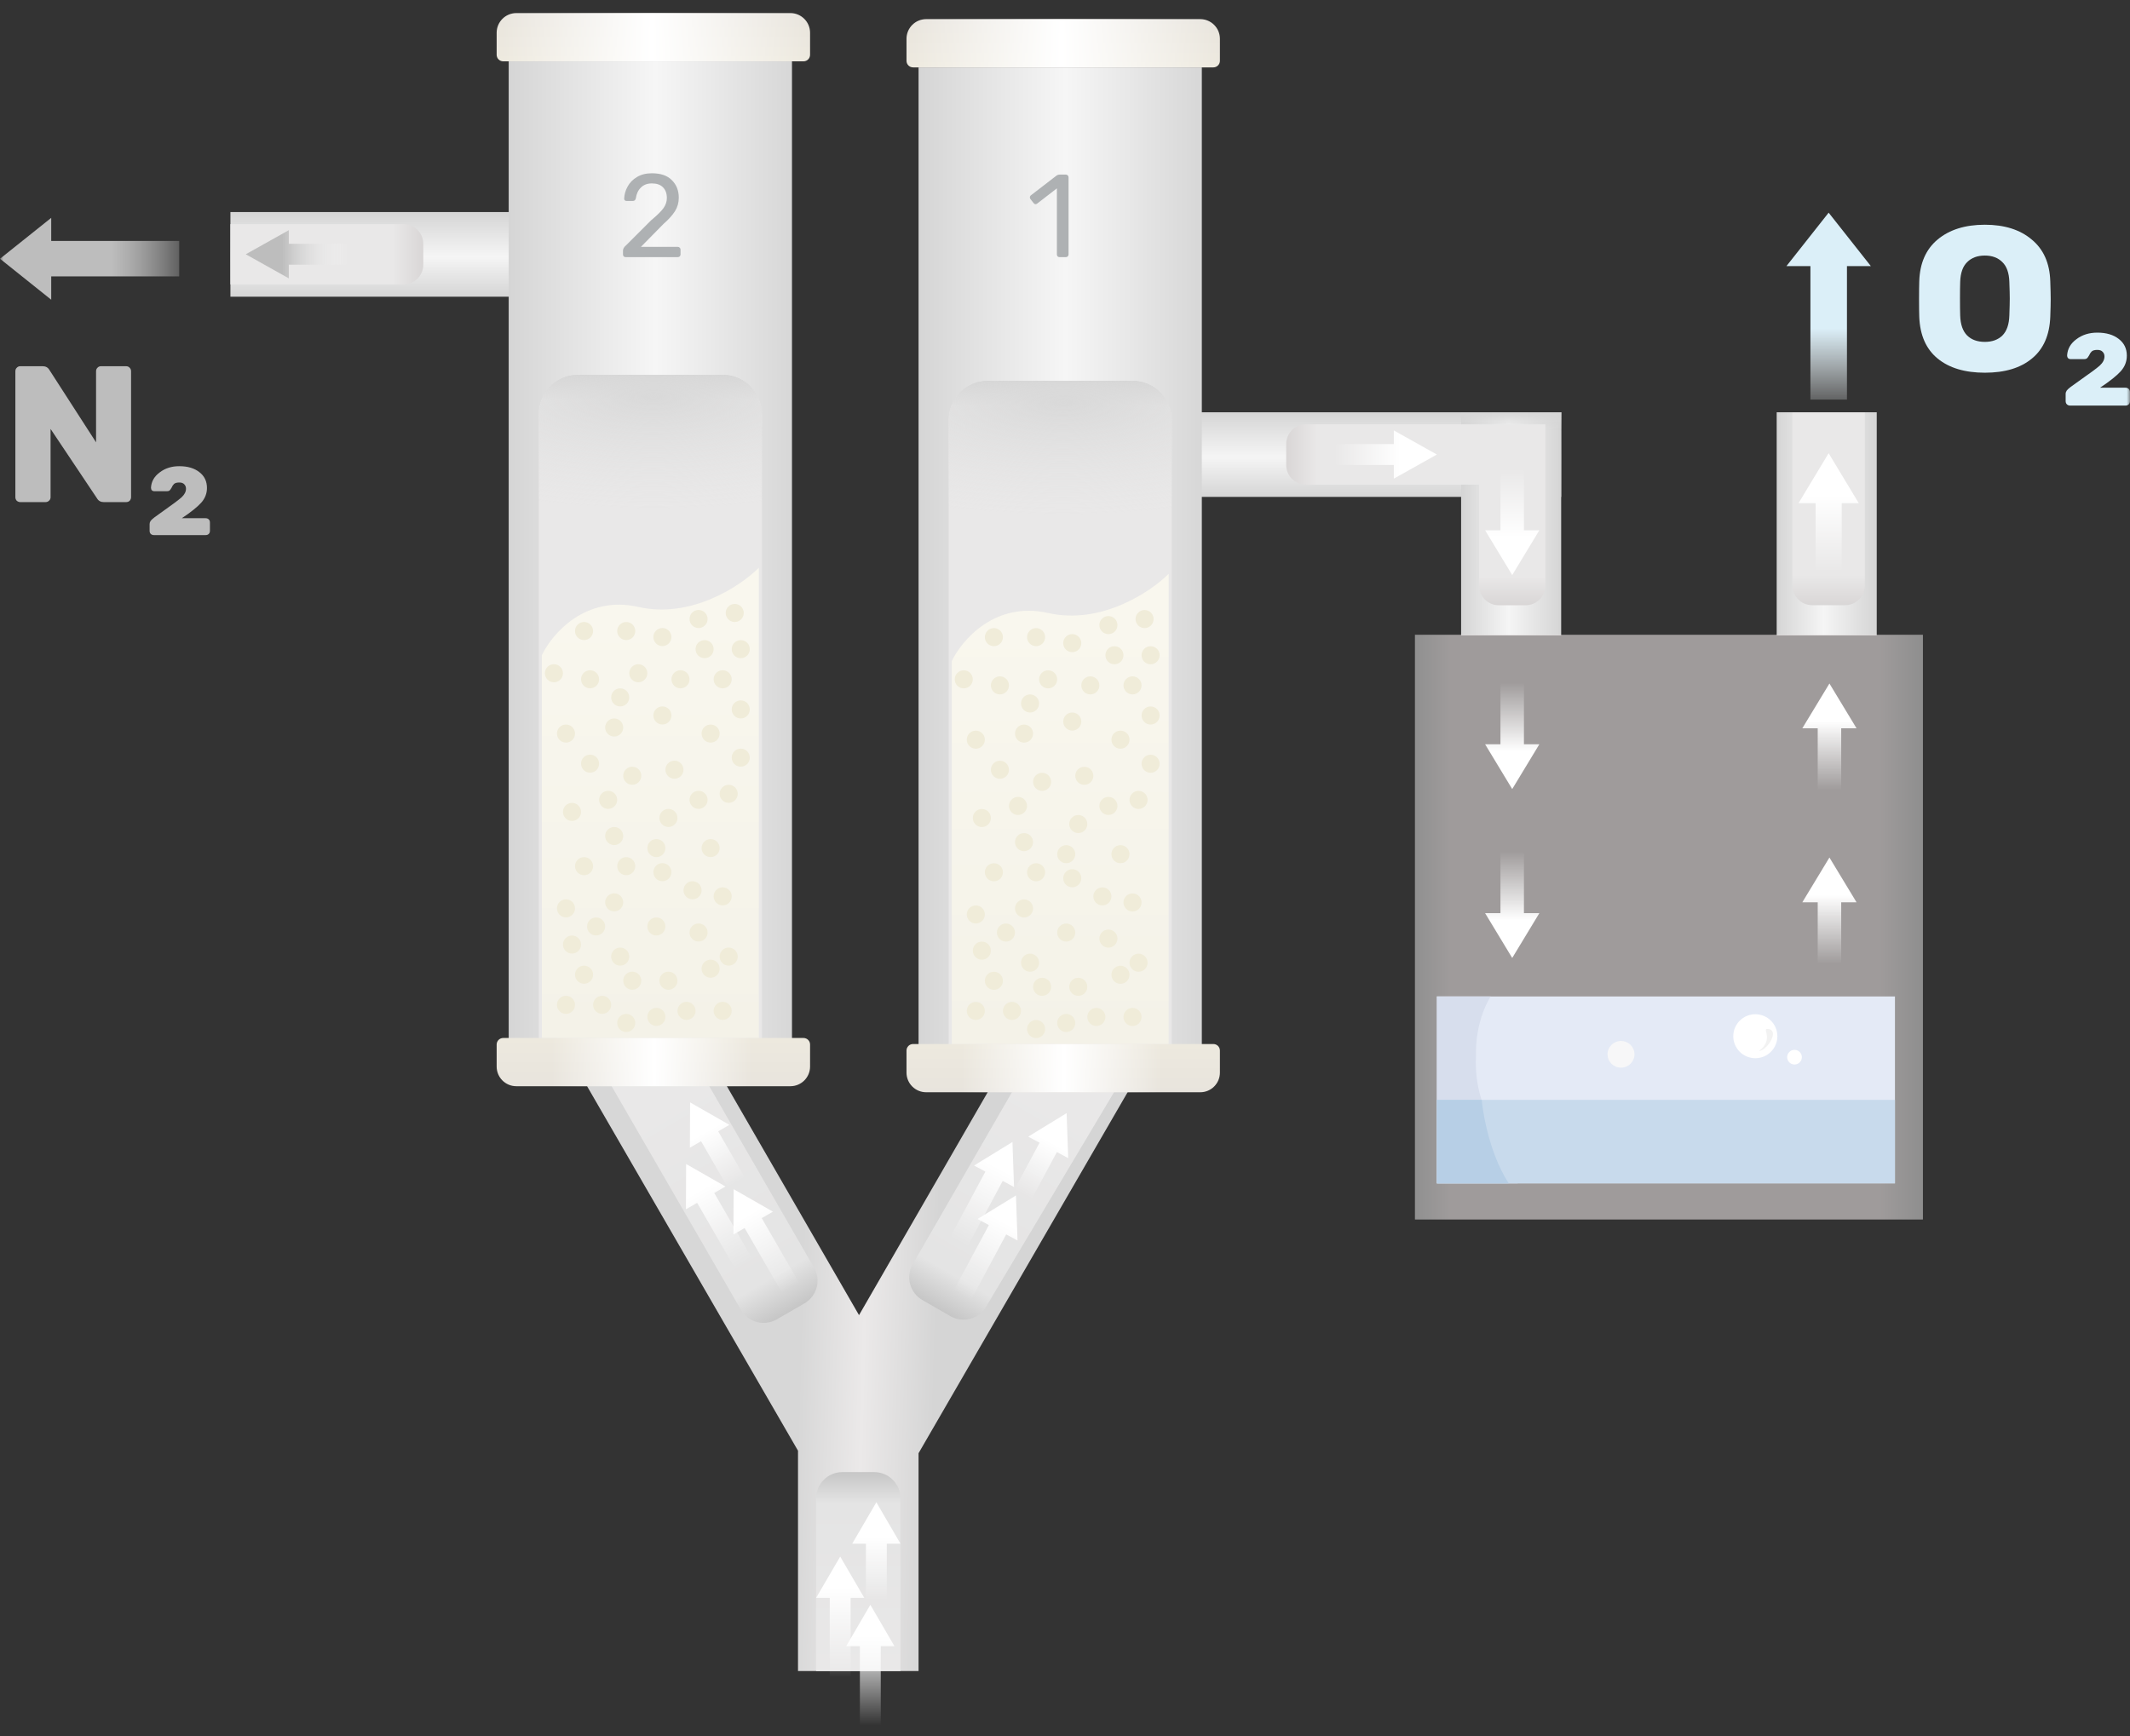 <svg width="325" height="265" viewBox="0 0 325 265" fill="none" xmlns="http://www.w3.org/2000/svg">
<rect x="0" y="0" width="325" height="265" fill="#333333" stroke="none"/>
<mask id="mask0" mask-type="alpha" maskUnits="userSpaceOnUse" x="0" y="0" width="325" height="265">
<rect width="325" height="265" fill="#C4C4C4"/>
</mask>
<g mask="url(#mask0)">
<path d="M10.044 22.584C6.996 22.584 4.593 21.863 2.833 20.42C1.073 18.977 0.139 16.855 0.032 14.052C0.011 13.467 0 12.568 0 11.355C0 10.142 0.011 9.232 0.032 8.626C0.118 5.866 1.052 3.743 2.833 2.258C4.636 0.753 7.039 0 10.044 0C13.027 0 15.409 0.753 17.191 2.258C18.993 3.743 19.938 5.866 20.023 8.626C20.066 9.839 20.088 10.748 20.088 11.355C20.088 11.982 20.066 12.881 20.023 14.052C19.916 16.855 18.983 18.977 17.223 20.42C15.484 21.863 13.091 22.584 10.044 22.584ZM10.044 17.879C11.16 17.879 12.05 17.555 12.716 16.907C13.381 16.238 13.735 15.223 13.778 13.864C13.821 12.651 13.842 11.784 13.842 11.261C13.842 10.738 13.821 9.891 13.778 8.72C13.735 7.361 13.381 6.357 12.716 5.709C12.05 5.04 11.16 4.705 10.044 4.705C8.906 4.705 8.005 5.04 7.34 5.709C6.674 6.357 6.32 7.361 6.277 8.72C6.256 9.306 6.245 10.152 6.245 11.261C6.245 12.39 6.256 13.258 6.277 13.864C6.32 15.223 6.674 16.238 7.34 16.907C8.005 17.555 8.906 17.879 10.044 17.879Z" transform="translate(292.813 34.297)" fill="#DBEFF8"/>
<path d="M23.077 27.603C22.862 27.603 22.69 27.54 22.561 27.415C22.433 27.289 22.368 27.122 22.368 26.913V25.815C22.368 25.648 22.422 25.48 22.529 25.313C22.637 25.167 22.84 24.979 23.141 24.748C23.978 24.163 24.504 23.787 24.718 23.619C26.156 22.616 27.111 21.905 27.584 21.486C28.056 21.047 28.292 20.587 28.292 20.106C28.292 19.813 28.195 19.573 28.002 19.385C27.83 19.197 27.562 19.102 27.197 19.102C26.789 19.102 26.5 19.186 26.328 19.353C26.178 19.5 26.049 19.698 25.942 19.949C25.813 20.179 25.695 20.336 25.588 20.42C25.48 20.483 25.341 20.514 25.169 20.514H23.173C22.787 20.514 22.594 20.315 22.594 19.918C22.658 18.935 23.13 18.12 24.01 17.471C24.89 16.802 25.952 16.468 27.197 16.468C28.571 16.468 29.665 16.792 30.481 17.44C31.296 18.067 31.704 18.914 31.704 19.981C31.704 20.88 31.393 21.674 30.77 22.365C30.148 23.055 29.096 23.891 27.616 24.874H31.479C31.693 24.874 31.865 24.937 31.994 25.062C32.123 25.188 32.187 25.355 32.187 25.564V26.913C32.187 27.122 32.123 27.289 31.994 27.415C31.865 27.54 31.693 27.603 31.479 27.603H23.077Z" transform="translate(292.813 34.297)" fill="#DBEFF8"/>
<path fill-rule="evenodd" clip-rule="evenodd" d="M19.73 0L0 2.773L32.187 58.406V92.027H50.579V58.789L84.606 0.02L63.26 0L41.496 37.715L19.73 0Z" transform="translate(89.575 162.996)" fill="url(#paint0_linear)"/>
<path d="M0 4C0 1.791 1.791 0 4 0H8.875C11.084 0 12.875 1.791 12.875 4V30.363H0V4Z" transform="translate(124.521 224.668)" fill="url(#paint1_linear)"/>
<path d="M0.648 3.938C0.682 1.753 2.463 0 4.648 0H9.582C11.793 0 13.584 1.793 13.582 4.003L13.553 38.008L-8.35964e-05 45.807L0.648 3.938Z" transform="matrix(-0.867 -0.499 0.499 -0.867 149.044 203.184)" fill="url(#paint2_linear)"/>
<path d="M0 4C0 1.791 1.791 0 4 0H8.879C11.087 0 12.877 1.79 12.879 3.998L12.901 44.475L0 37.823V4Z" transform="matrix(-0.866 0.5 -0.5 -0.866 126.203 196.918)" fill="url(#paint3_linear)"/>
<path fill-rule="evenodd" clip-rule="evenodd" d="M7.357 6.309L3.679 0L0 6.309H2.086V22.082H5.271V6.309H7.357Z" transform="translate(124.521 237.555)" fill="url(#paint4_linear)"/>
<path fill-rule="evenodd" clip-rule="evenodd" d="M7.357 6.309L3.679 0L0 6.309H2.085V22.078H5.271V6.309H7.357Z" transform="translate(129.119 244.918)" fill="url(#paint5_linear)"/>
<path fill-rule="evenodd" clip-rule="evenodd" d="M7.357 6.309L3.679 0L0 6.309H2.086V22.078H5.272V6.309H7.357Z" transform="translate(130.038 229.273)" fill="url(#paint6_linear)"/>
<path fill-rule="evenodd" clip-rule="evenodd" d="M6.925 5.938L3.463 0L0 5.938L1.962 5.938L1.962 20.782L4.961 20.782L4.962 5.939L6.925 5.938Z" transform="matrix(0.881 0.474 -0.473 0.881 151.433 172.645)" fill="url(#paint7_linear)"/>
<path fill-rule="evenodd" clip-rule="evenodd" d="M6.925 5.938L3.463 0L0 5.938L1.961 5.939L1.96 20.774L4.96 20.774L4.96 5.94L6.925 5.938Z" transform="matrix(0.881 0.474 -0.473 0.881 151.966 180.805)" fill="url(#paint8_linear)"/>
<path fill-rule="evenodd" clip-rule="evenodd" d="M6.925 5.938L3.463 0L0 5.938L1.964 5.937L1.964 20.78L4.963 20.781L4.963 5.938L6.925 5.938Z" transform="matrix(0.881 0.474 -0.473 0.881 159.697 168.238)" fill="url(#paint9_linear)"/>
<path fill-rule="evenodd" clip-rule="evenodd" d="M6.963 5.97L3.482 0L0 5.972L1.975 5.972L1.976 20.895L4.99 20.895L4.99 5.971L6.963 5.97Z" transform="matrix(0.866 -0.5 0.5 0.866 101.675 179.387)" fill="url(#paint10_linear)"/>
<path fill-rule="evenodd" clip-rule="evenodd" d="M6.963 5.97L3.482 0L0 5.972L1.972 5.97L1.971 20.897L4.986 20.897L4.987 5.97L6.963 5.97Z" transform="matrix(0.866 -0.5 0.5 0.866 108.924 183.23)" fill="url(#paint11_linear)"/>
<path fill-rule="evenodd" clip-rule="evenodd" d="M6.963 5.97L3.482 0L0 5.972L1.974 5.971L1.973 20.894L4.988 20.894L4.988 5.971L6.963 5.97Z" transform="matrix(0.866 -0.5 0.5 0.866 102.278 169.984)" fill="url(#paint12_linear)"/>
<path d="M0 0C27.518 0 42.946 0 70.463 0V12.916C42.946 12.916 27.518 12.916 0 12.916V0Z" transform="translate(167.744 62.918)" fill="url(#paint13_linear)"/>
<path d="M0 0C27.518 0 42.946 0 70.463 0V12.916C42.946 12.916 27.518 12.916 0 12.916V0Z" transform="translate(35.156 32.363)" fill="url(#paint14_linear)"/>
<path d="M0 0C13.298 0 20.754 0 34.052 0V15.267C20.754 15.267 13.298 15.267 0 15.267V0Z" transform="translate(238.207 62.918) rotate(90)" fill="url(#paint15_linear)"/>
<path d="M0 0C13.298 0 20.754 0 34.052 0V15.267C20.754 15.267 13.298 15.267 0 15.267V0Z" transform="translate(238.207 62.918) rotate(90)" fill="url(#paint16_linear)"/>
<path d="M0 0C13.298 0 20.754 0 34.052 0V15.267C20.754 15.267 13.298 15.267 0 15.267V0Z" transform="translate(286.357 62.918) rotate(90)" fill="url(#paint17_linear)"/>
<path d="M0 0C10.459 0 16.738 0 26.442 0C28.099 0 29.443 1.343 29.443 3V8.036C29.443 9.692 28.099 11.036 26.442 11.036C16.738 11.036 10.459 11.036 0 11.036V0Z" transform="translate(284.536 62.918) rotate(90)" fill="url(#paint18_linear)"/>
<path d="M0 0C9.738 0 15.611 0 24.602 0C26.259 0 27.603 1.343 27.603 3V7.116C27.603 8.773 26.259 10.116 24.602 10.116C15.611 10.116 9.738 10.116 0 10.116V0Z" transform="translate(235.796 64.766) rotate(90)" fill="url(#paint19_linear)"/>
<path d="M0 0C10.453 0 16.729 0 26.427 0C28.084 0 29.428 1.343 29.428 3V6.201C29.428 7.858 28.084 9.201 26.427 9.201C16.729 9.201 10.453 9.201 0 9.201V0Z" transform="translate(225.68 73.961) rotate(180)" fill="url(#paint20_linear)"/>
<path d="M0 0C10.453 0 16.729 0 26.427 0C28.084 0 29.428 1.343 29.428 3V6.201C29.428 7.858 28.084 9.201 26.427 9.201C16.729 9.201 10.453 9.201 0 9.201V0Z" transform="translate(35.156 34.203)" fill="url(#paint21_linear)"/>
<path fill-rule="evenodd" clip-rule="evenodd" d="M9.196 7.625L4.598 0L0 7.625H2.612V26.684H6.594V7.625H9.196Z" transform="translate(274.42 69.168)" fill="url(#paint22_linear)"/>
<path fill-rule="evenodd" clip-rule="evenodd" d="M12.874 8.152L6.437 0L0 8.152H3.656V28.527H9.231V8.152H12.874Z" transform="translate(272.582 32.457)" fill="url(#paint23_linear)"/>
<path fill-rule="evenodd" clip-rule="evenodd" d="M12.496 7.815L6.25 0L0 7.815H3.559V27.345H8.969V7.815H12.496Z" transform="translate(0 45.742) rotate(-90)" fill="url(#paint24_linear)"/>
<path fill-rule="evenodd" clip-rule="evenodd" d="M7.359 6.571L3.68 0L0 6.571H2.086V22.992H5.273V6.571H7.359Z" transform="translate(219.244 65.688) rotate(90)" fill="url(#paint25_linear)"/>
<path fill-rule="evenodd" clip-rule="evenodd" d="M7.359 6.571L3.68 0L0 6.571H2.09V22.992H5.277V6.571H7.359Z" transform="translate(37.501 42.484) rotate(-90)" fill="url(#paint26_linear)"/>
<path fill-rule="evenodd" clip-rule="evenodd" d="M5.935 6.836V23.918H2.351V6.836H0L4.139 0L8.277 6.836H5.935Z" transform="translate(234.877 87.762) rotate(180)" fill="url(#paint27_linear)"/>
<rect width="77.51" height="89.241" transform="translate(215.893 96.875)" fill="url(#paint28_linear)" fill-opacity="0.6"/>
<path d="M69.891 28.522C69.891 23.174 69.891 18.799 69.891 9.075C69.891 3.624 69.891 0 69.891 0H0C0 0 -9.06272e-06 3.171 0 9.075C0 18.799 0 23.174 0 28.522H69.891Z" transform="translate(219.244 152.074)" fill="#E4EAF6"/>
<path d="M2.056 4.075C3.191 4.075 4.111 3.162 4.111 2.037C4.111 0.912 3.191 0 2.056 0C0.92 0 0 0.912 0 2.037C0 3.162 0.92 4.075 2.056 4.075Z" transform="translate(245.28 158.867)" fill="#F7F7F8"/>
<path d="M12.334 28.522C12.334 23.174 5.482 19.116 5.964 9.075C5.818 3.555 8.199 0 8.199 0H1.46003e-06C1.46003e-06 0 -1.82504e-06 3.85 1.46003e-06 9.075C6.71708e-06 17.44 0 23.174 0 28.522H12.334Z" transform="translate(219.244 152.074)" fill="#D7DEED"/>
<path d="M0 0C0 3.186 8.19743e-05 9.933 0 12.744C8.912 12.744 27.206 12.744 34.242 12.744C42.216 12.744 58.696 12.744 69.891 12.744C69.891 9.371 69.891 2.811 69.891 0H0Z" transform="translate(219.243 167.852)" fill="#C8DAEC"/>
<path d="M6.852 0H0C0 2.436 5.50008e-05 9.745 0 12.744C3.118 12.744 2.502 12.744 10.963 12.744C7.674 7.684 6.852 0.562 6.852 0Z" transform="translate(219.243 167.859)" fill="#B7CFE6"/>
<path d="M3.364 6.711C5.221 6.711 6.727 5.209 6.727 3.355C6.727 1.502 5.221 0 3.364 0C1.506 0 0 1.502 0 3.355C0 5.209 1.506 6.711 3.364 6.711Z" transform="translate(271.194 154.789) scale(-1 1)" fill="white"/>
<path d="M0 3.355C2.242 1.678 0.561 0 1.209 5.9429e-06C3.364 2.57087e-05 1.208 3.355 0 3.355Z" transform="translate(268.391 157.035)" fill="#F2F2F2"/>
<path d="M1.121 2.237C1.74 2.237 2.242 1.736 2.242 1.118C2.242 0.501 1.74 0 1.121 0C0.502 0 0 0.501 0 1.118C0 1.736 0.502 2.237 1.121 2.237Z" transform="translate(274.931 160.223) scale(-1 1)" fill="white"/>
<path fill-rule="evenodd" clip-rule="evenodd" d="M5.935 6.836V23.918H2.351V6.836H0L4.139 0L8.277 6.836H5.935Z" transform="translate(234.877 120.422) rotate(180)" fill="url(#paint29_linear)"/>
<path fill-rule="evenodd" clip-rule="evenodd" d="M5.935 6.836V23.922H2.351V6.836H0L4.139 0L8.277 6.836H5.935Z" transform="translate(234.877 146.199) rotate(180)" fill="url(#paint30_linear)"/>
<path fill-rule="evenodd" clip-rule="evenodd" d="M8.277 6.836L4.139 0L0 6.836H2.351V23.914H5.935V6.836H8.277Z" transform="translate(275 130.871)" fill="url(#paint31_linear)"/>
<path fill-rule="evenodd" clip-rule="evenodd" d="M8.277 6.836L4.139 0L0 6.836H2.351V23.918H5.935V6.836H8.277Z" transform="translate(275 104.316)" fill="url(#paint32_linear)"/>
<rect width="43.222" height="153.656" transform="translate(140.155 10.285)" fill="url(#paint33_linear)"/>
<path d="M0 6C0 2.686 2.686 0 6 0H28.026C31.34 0 34.026 2.686 34.026 6V102.131H0V6Z" transform="translate(144.753 58.125)" fill="url(#paint34_linear)"/>
<path d="M0 6C0 2.686 2.686 0 6 0H28.026C31.34 0 34.026 2.686 34.026 6V102.131H0V6Z" transform="translate(144.753 58.125)" fill="url(#paint35_radial)"/>
<path d="M0 71.767V13.341C1.533 10.12 6.621 4.14 14.714 5.98C22.807 7.82 30.348 2.76 33.106 0V71.767H0Z" transform="translate(145.213 87.574)" fill="url(#paint36_linear)"/>
<ellipse cx="1.379" cy="1.38" rx="1.379" ry="1.38" transform="translate(148.433 123.461)" fill="#F0ECD9"/>
<ellipse cx="1.379" cy="1.38" rx="1.379" ry="1.38" transform="translate(162.227 132.656)" fill="#F0ECD9"/>
<ellipse cx="1.379" cy="1.38" rx="1.379" ry="1.38" transform="translate(154.87 137.262)" fill="#F0ECD9"/>
<ellipse cx="1.379" cy="1.38" rx="1.379" ry="1.38" transform="translate(147.513 138.18)" fill="#F0ECD9"/>
<ellipse cx="1.379" cy="1.38" rx="1.379" ry="1.38" transform="translate(148.433 143.703)" fill="#F0ECD9"/>
<ellipse cx="1.379" cy="1.38" rx="1.379" ry="1.38" transform="translate(161.308 140.941)" fill="#F0ECD9"/>
<ellipse cx="1.379" cy="1.38" rx="1.379" ry="1.38" transform="translate(172.343 145.543)" fill="#F0ECD9"/>
<ellipse cx="1.379" cy="1.38" rx="1.379" ry="1.38" transform="translate(169.584 147.387)" fill="#F0ECD9"/>
<ellipse cx="1.379" cy="1.38" rx="1.379" ry="1.38" transform="translate(172.343 120.699)" fill="#F0ECD9"/>
<ellipse cx="1.379" cy="1.38" rx="1.379" ry="1.38" transform="translate(171.424 136.348)" fill="#F0ECD9"/>
<ellipse cx="1.379" cy="1.38" rx="1.379" ry="1.38" transform="translate(167.745 141.863)" fill="#F0ECD9"/>
<ellipse cx="1.379" cy="1.38" rx="1.379" ry="1.38" transform="translate(163.147 149.223)" fill="#F0ECD9"/>
<ellipse cx="1.379" cy="1.38" rx="1.379" ry="1.38" transform="translate(155.79 145.543)" fill="#F0ECD9"/>
<ellipse cx="1.379" cy="1.38" rx="1.379" ry="1.38" transform="translate(157.629 149.223)" fill="#F0ECD9"/>
<ellipse cx="1.379" cy="1.38" rx="1.379" ry="1.38" transform="translate(150.272 148.305)" fill="#F0ECD9"/>
<ellipse cx="1.379" cy="1.38" rx="1.379" ry="1.38" transform="translate(152.111 140.941)" fill="#F0ECD9"/>
<ellipse cx="1.379" cy="1.38" rx="1.379" ry="1.38" transform="translate(161.308 154.742)" fill="#F0ECD9"/>
<ellipse cx="1.379" cy="1.38" rx="1.379" ry="1.38" transform="translate(165.905 153.824)" fill="#F0ECD9"/>
<ellipse cx="1.379" cy="1.38" rx="1.379" ry="1.38" transform="translate(171.424 153.824)" fill="#F0ECD9"/>
<ellipse cx="1.379" cy="1.38" rx="1.379" ry="1.38" transform="translate(153.031 152.902)" fill="#F0ECD9"/>
<ellipse cx="1.379" cy="1.38" rx="1.379" ry="1.38" transform="translate(156.71 155.668)" fill="#F0ECD9"/>
<ellipse cx="1.379" cy="1.38" rx="1.379" ry="1.38" transform="translate(147.513 152.902)" fill="#F0ECD9"/>
<ellipse cx="1.379" cy="1.38" rx="1.379" ry="1.38" transform="translate(150.272 131.742)" fill="#F0ECD9"/>
<ellipse cx="1.379" cy="1.38" rx="1.379" ry="1.38" transform="translate(162.227 108.738)" fill="#F0ECD9"/>
<ellipse cx="1.379" cy="1.38" rx="1.379" ry="1.38" transform="translate(154.87 110.578)" fill="#F0ECD9"/>
<ellipse cx="1.379" cy="1.38" rx="1.379" ry="1.38" transform="translate(164.066 117.02)" fill="#F0ECD9"/>
<ellipse cx="1.379" cy="1.38" rx="1.379" ry="1.38" transform="translate(157.629 117.941)" fill="#F0ECD9"/>
<ellipse cx="1.379" cy="1.38" rx="1.379" ry="1.38" transform="translate(147.513 111.504)" fill="#F0ECD9"/>
<ellipse cx="1.379" cy="1.38" rx="1.379" ry="1.38" transform="translate(158.548 102.297)" fill="#F0ECD9"/>
<ellipse cx="1.379" cy="1.38" rx="1.379" ry="1.38" transform="translate(145.674 102.297)" fill="#F0ECD9"/>
<ellipse cx="1.379" cy="1.38" rx="1.379" ry="1.38" transform="translate(150.272 95.856)" fill="#F0ECD9"/>
<ellipse cx="1.379" cy="1.38" rx="1.379" ry="1.38" transform="translate(173.262 93.098)" fill="#F0ECD9"/>
<ellipse cx="1.379" cy="1.38" rx="1.379" ry="1.38" transform="translate(168.665 98.621)" fill="#F0ECD9"/>
<ellipse cx="1.379" cy="1.38" rx="1.379" ry="1.38" transform="translate(164.986 103.219)" fill="#F0ECD9"/>
<ellipse cx="1.379" cy="1.38" rx="1.379" ry="1.38" transform="translate(169.584 111.504)" fill="#F0ECD9"/>
<ellipse cx="1.379" cy="1.38" rx="1.379" ry="1.38" transform="translate(174.182 107.816)" fill="#F0ECD9"/>
<ellipse cx="1.379" cy="1.38" rx="1.379" ry="1.38" transform="translate(154.87 127.141)" fill="#F0ECD9"/>
<ellipse cx="1.379" cy="1.38" rx="1.379" ry="1.38" transform="translate(169.584 128.98)" fill="#F0ECD9"/>
<ellipse cx="1.379" cy="1.38" rx="1.379" ry="1.38" transform="translate(166.825 135.422)" fill="#F0ECD9"/>
<ellipse cx="1.379" cy="1.38" rx="1.379" ry="1.38" transform="translate(151.191 103.219)" fill="#F0ECD9"/>
<ellipse cx="1.379" cy="1.38" rx="1.379" ry="1.38" transform="translate(155.79 105.98)" fill="#F0ECD9"/>
<ellipse cx="1.379" cy="1.38" rx="1.379" ry="1.38" transform="translate(151.191 116.098)" fill="#F0ECD9"/>
<ellipse cx="1.379" cy="1.38" rx="1.379" ry="1.38" transform="translate(167.745 121.617)" fill="#F0ECD9"/>
<ellipse cx="1.379" cy="1.38" rx="1.379" ry="1.38" transform="translate(174.182 115.18)" fill="#F0ECD9"/>
<ellipse cx="1.379" cy="1.38" rx="1.379" ry="1.38" transform="translate(156.71 131.742)" fill="#F0ECD9"/>
<ellipse cx="1.379" cy="1.38" rx="1.379" ry="1.38" transform="translate(161.308 128.98)" fill="#F0ECD9"/>
<ellipse cx="1.379" cy="1.38" rx="1.379" ry="1.38" transform="translate(153.951 121.617)" fill="#F0ECD9"/>
<ellipse cx="1.379" cy="1.38" rx="1.379" ry="1.38" transform="translate(171.424 103.219)" fill="#F0ECD9"/>
<ellipse cx="1.379" cy="1.38" rx="1.379" ry="1.38" transform="translate(174.182 98.621)" fill="#F0ECD9"/>
<ellipse cx="1.379" cy="1.38" rx="1.379" ry="1.38" transform="translate(162.227 96.773)" fill="#F0ECD9"/>
<ellipse cx="1.379" cy="1.38" rx="1.379" ry="1.38" transform="translate(156.71 95.856)" fill="#F0ECD9"/>
<ellipse cx="1.379" cy="1.38" rx="1.379" ry="1.38" transform="translate(167.745 94.019)" fill="#F0ECD9"/>
<ellipse cx="1.379" cy="1.38" rx="1.379" ry="1.38" transform="translate(163.147 124.379)" fill="#F0ECD9"/>
<path d="M0 3C0 1.343 1.343 0 3 0H44.821C46.477 0 47.821 1.343 47.821 3V6.361C47.821 6.913 47.373 7.361 46.821 7.361H1C0.448 7.361 0 6.913 0 6.361V3Z" transform="translate(138.316 2.922)" fill="url(#paint37_linear)"/>
<path d="M0 3C0 1.343 1.343 0 3 0H44.821C46.477 0 47.821 1.343 47.821 3V6.361C47.821 6.913 47.373 7.361 46.821 7.361H1C0.448 7.361 0 6.913 0 6.361V3Z" transform="translate(138.316 2.922)" fill="url(#paint38_linear)"/>
<path d="M0 3C0 1.343 1.343 0 3 0H44.821C46.477 0 47.821 1.343 47.821 3V6.361C47.821 6.913 47.373 7.361 46.821 7.361H1C0.448 7.361 0 6.913 0 6.361V3Z" transform="translate(186.137 166.695) rotate(-180)" fill="url(#paint39_linear)"/>
<path d="M0 3C0 1.343 1.343 0 3 0H44.821C46.477 0 47.821 1.343 47.821 3V6.361C47.821 6.913 47.373 7.361 46.821 7.361H1C0.448 7.361 0 6.913 0 6.361V3Z" transform="translate(186.137 166.695) rotate(-180)" fill="url(#paint40_linear)"/>
<rect width="43.222" height="153.656" transform="translate(77.62 9.363)" fill="url(#paint41_linear)"/>
<path d="M0 6C0 2.686 2.686 0 6 0H28.026C31.34 0 34.026 2.686 34.026 6V102.131H0V6Z" transform="translate(82.219 57.207)" fill="url(#paint42_linear)"/>
<path d="M0 6C0 2.686 2.686 0 6 0H28.026C31.34 0 34.026 2.686 34.026 6V102.131H0V6Z" transform="translate(82.219 57.207)" fill="url(#paint43_radial)"/>
<path d="M0 71.767V13.341C1.533 10.12 6.621 4.14 14.714 5.98C22.807 7.82 30.348 2.76 33.106 0V71.767H0Z" transform="translate(82.679 86.648)" fill="url(#paint44_linear)"/>
<ellipse cx="1.379" cy="1.38" rx="1.379" ry="1.38" transform="translate(85.897 122.531)" fill="#F0ECD9"/>
<ellipse cx="1.379" cy="1.38" rx="1.379" ry="1.38" transform="translate(99.691 131.727)" fill="#F0ECD9"/>
<ellipse cx="1.379" cy="1.38" rx="1.379" ry="1.38" transform="translate(92.335 136.332)" fill="#F0ECD9"/>
<ellipse cx="1.379" cy="1.38" rx="1.379" ry="1.38" transform="translate(84.978 137.25)" fill="#F0ECD9"/>
<ellipse cx="1.379" cy="1.38" rx="1.379" ry="1.38" transform="translate(85.897 142.773)" fill="#F0ECD9"/>
<ellipse cx="1.379" cy="1.38" rx="1.379" ry="1.38" transform="translate(98.772 140.012)" fill="#F0ECD9"/>
<ellipse cx="1.379" cy="1.38" rx="1.379" ry="1.38" transform="translate(109.807 144.613)" fill="#F0ECD9"/>
<ellipse cx="1.379" cy="1.38" rx="1.379" ry="1.38" transform="translate(107.048 146.457)" fill="#F0ECD9"/>
<ellipse cx="1.379" cy="1.38" rx="1.379" ry="1.38" transform="translate(109.807 119.77)" fill="#F0ECD9"/>
<ellipse cx="1.379" cy="1.38" rx="1.379" ry="1.38" transform="translate(108.888 135.418)" fill="#F0ECD9"/>
<ellipse cx="1.379" cy="1.38" rx="1.379" ry="1.38" transform="translate(105.209 140.934)" fill="#F0ECD9"/>
<ellipse cx="1.379" cy="1.38" rx="1.379" ry="1.38" transform="translate(100.611 148.293)" fill="#F0ECD9"/>
<ellipse cx="1.379" cy="1.38" rx="1.379" ry="1.38" transform="translate(93.254 144.613)" fill="#F0ECD9"/>
<ellipse cx="1.379" cy="1.38" rx="1.379" ry="1.38" transform="translate(95.093 148.293)" fill="#F0ECD9"/>
<ellipse cx="1.379" cy="1.38" rx="1.379" ry="1.38" transform="translate(87.736 147.375)" fill="#F0ECD9"/>
<ellipse cx="1.379" cy="1.38" rx="1.379" ry="1.38" transform="translate(89.575 140.012)" fill="#F0ECD9"/>
<ellipse cx="1.379" cy="1.38" rx="1.379" ry="1.38" transform="translate(98.772 153.812)" fill="#F0ECD9"/>
<ellipse cx="1.379" cy="1.38" rx="1.379" ry="1.38" transform="translate(103.37 152.895)" fill="#F0ECD9"/>
<ellipse cx="1.379" cy="1.38" rx="1.379" ry="1.38" transform="translate(108.888 152.895)" fill="#F0ECD9"/>
<ellipse cx="1.379" cy="1.38" rx="1.379" ry="1.38" transform="translate(90.496 151.973)" fill="#F0ECD9"/>
<ellipse cx="1.379" cy="1.38" rx="1.379" ry="1.38" transform="translate(94.174 154.738)" fill="#F0ECD9"/>
<ellipse cx="1.379" cy="1.38" rx="1.379" ry="1.38" transform="translate(84.978 151.973)" fill="#F0ECD9"/>
<ellipse cx="1.379" cy="1.38" rx="1.379" ry="1.38" transform="translate(87.736 130.812)" fill="#F0ECD9"/>
<ellipse cx="1.379" cy="1.38" rx="1.379" ry="1.38" transform="translate(99.691 107.809)" fill="#F0ECD9"/>
<ellipse cx="1.379" cy="1.38" rx="1.379" ry="1.38" transform="translate(92.335 109.648)" fill="#F0ECD9"/>
<ellipse cx="1.379" cy="1.38" rx="1.379" ry="1.38" transform="translate(101.53 116.09)" fill="#F0ECD9"/>
<ellipse cx="1.379" cy="1.38" rx="1.379" ry="1.38" transform="translate(95.093 117.012)" fill="#F0ECD9"/>
<ellipse cx="1.379" cy="1.38" rx="1.379" ry="1.38" transform="translate(84.978 110.574)" fill="#F0ECD9"/>
<ellipse cx="1.379" cy="1.38" rx="1.379" ry="1.38" transform="translate(96.013 101.367)" fill="#F0ECD9"/>
<ellipse cx="1.379" cy="1.38" rx="1.379" ry="1.38" transform="translate(83.138 101.367)" fill="#F0ECD9"/>
<ellipse cx="1.379" cy="1.38" rx="1.379" ry="1.38" transform="translate(87.736 94.926)" fill="#F0ECD9"/>
<ellipse cx="1.379" cy="1.38" rx="1.379" ry="1.38" transform="translate(110.727 92.168)" fill="#F0ECD9"/>
<ellipse cx="1.379" cy="1.38" rx="1.379" ry="1.38" transform="translate(106.129 97.691)" fill="#F0ECD9"/>
<ellipse cx="1.379" cy="1.38" rx="1.379" ry="1.38" transform="translate(102.451 102.289)" fill="#F0ECD9"/>
<ellipse cx="1.379" cy="1.38" rx="1.379" ry="1.38" transform="translate(107.048 110.574)" fill="#F0ECD9"/>
<ellipse cx="1.379" cy="1.38" rx="1.379" ry="1.38" transform="translate(111.646 106.887)" fill="#F0ECD9"/>
<ellipse cx="1.379" cy="1.38" rx="1.379" ry="1.38" transform="translate(92.335 126.211)" fill="#F0ECD9"/>
<ellipse cx="1.379" cy="1.38" rx="1.379" ry="1.38" transform="translate(107.048 128.051)" fill="#F0ECD9"/>
<ellipse cx="1.379" cy="1.38" rx="1.379" ry="1.38" transform="translate(104.29 134.492)" fill="#F0ECD9"/>
<ellipse cx="1.379" cy="1.38" rx="1.379" ry="1.38" transform="translate(88.656 102.289)" fill="#F0ECD9"/>
<ellipse cx="1.379" cy="1.38" rx="1.379" ry="1.38" transform="translate(93.254 105.051)" fill="#F0ECD9"/>
<ellipse cx="1.379" cy="1.38" rx="1.379" ry="1.38" transform="translate(88.656 115.168)" fill="#F0ECD9"/>
<ellipse cx="1.379" cy="1.38" rx="1.379" ry="1.38" transform="translate(105.209 120.688)" fill="#F0ECD9"/>
<ellipse cx="1.379" cy="1.38" rx="1.379" ry="1.38" transform="translate(111.646 114.25)" fill="#F0ECD9"/>
<ellipse cx="1.379" cy="1.38" rx="1.379" ry="1.38" transform="translate(94.174 130.812)" fill="#F0ECD9"/>
<ellipse cx="1.379" cy="1.38" rx="1.379" ry="1.38" transform="translate(98.772 128.051)" fill="#F0ECD9"/>
<ellipse cx="1.379" cy="1.38" rx="1.379" ry="1.38" transform="translate(91.415 120.688)" fill="#F0ECD9"/>
<ellipse cx="1.379" cy="1.38" rx="1.379" ry="1.38" transform="translate(108.888 102.289)" fill="#F0ECD9"/>
<ellipse cx="1.379" cy="1.38" rx="1.379" ry="1.38" transform="translate(111.646 97.691)" fill="#F0ECD9"/>
<ellipse cx="1.379" cy="1.38" rx="1.379" ry="1.38" transform="translate(99.691 95.844)" fill="#F0ECD9"/>
<ellipse cx="1.379" cy="1.38" rx="1.379" ry="1.38" transform="translate(94.174 94.926)" fill="#F0ECD9"/>
<ellipse cx="1.379" cy="1.38" rx="1.379" ry="1.38" transform="translate(105.209 93.09)" fill="#F0ECD9"/>
<ellipse cx="1.379" cy="1.38" rx="1.379" ry="1.38" transform="translate(100.611 123.449)" fill="#F0ECD9"/>
<path d="M0 3C0 1.343 1.343 0 3 0H44.821C46.477 0 47.821 1.343 47.821 3V6.361C47.821 6.913 47.373 7.361 46.821 7.361H1C0.448 7.361 0 6.913 0 6.361V3Z" transform="translate(75.781 2)" fill="url(#paint45_linear)"/>
<path d="M0 3C0 1.343 1.343 0 3 0H44.821C46.477 0 47.821 1.343 47.821 3V6.361C47.821 6.913 47.373 7.361 46.821 7.361H1C0.448 7.361 0 6.913 0 6.361V3Z" transform="translate(75.781 2)" fill="url(#paint46_linear)"/>
<path d="M0 3C0 1.343 1.343 0 3 0H44.821C46.477 0 47.821 1.343 47.821 3V6.361C47.821 6.913 47.373 7.361 46.821 7.361H1C0.448 7.361 0 6.913 0 6.361V3Z" transform="translate(123.602 165.773) rotate(-180)" fill="url(#paint47_linear)"/>
<path d="M0 3C0 1.343 1.343 0 3 0H44.821C46.477 0 47.821 1.343 47.821 3V6.361C47.821 6.913 47.373 7.361 46.821 7.361H1C0.448 7.361 0 6.913 0 6.361V3Z" transform="translate(123.602 165.773) rotate(-180)" fill="url(#paint48_linear)"/>
<path d="M1.296 17C1.176 17 1.074 16.964 0.99 16.892C0.918 16.808 0.882 16.706 0.882 16.586V16.01C0.882 15.734 1.032 15.47 1.332 15.218L5.148 11.402C6.072 10.634 6.708 10.01 7.056 9.53C7.404 9.038 7.578 8.522 7.578 7.982C7.578 7.286 7.38 6.74 6.984 6.344C6.6 5.948 6.036 5.75 5.292 5.75C4.596 5.75 4.038 5.96 3.618 6.38C3.198 6.788 2.94 7.334 2.844 8.018C2.82 8.162 2.76 8.27 2.664 8.342C2.58 8.402 2.484 8.432 2.376 8.432H1.44C1.332 8.432 1.242 8.402 1.17 8.342C1.098 8.27 1.062 8.186 1.062 8.09C1.086 7.442 1.26 6.824 1.584 6.236C1.908 5.636 2.382 5.15 3.006 4.778C3.642 4.394 4.404 4.202 5.292 4.202C6.648 4.202 7.668 4.556 8.352 5.264C9.048 5.96 9.396 6.848 9.396 7.928C9.396 8.684 9.204 9.368 8.82 9.98C8.448 10.58 7.866 11.228 7.074 11.924L3.618 15.434H9.234C9.366 15.434 9.468 15.476 9.54 15.56C9.624 15.632 9.666 15.728 9.666 15.848V16.586C9.666 16.706 9.624 16.808 9.54 16.892C9.456 16.964 9.354 17 9.234 17H1.296Z" transform="translate(94.174 22.242)" fill="#AEB1B3"/>
<path d="M4.968 17C4.848 17 4.746 16.964 4.662 16.892C4.59 16.808 4.554 16.706 4.554 16.586V6.506L1.566 8.81C1.482 8.882 1.392 8.918 1.296 8.918C1.188 8.918 1.086 8.858 0.99 8.738L0.522 8.144C0.462 8.06 0.432 7.976 0.432 7.892C0.432 7.748 0.492 7.634 0.612 7.55L4.536 4.526C4.668 4.442 4.824 4.4 5.004 4.4H5.922C6.042 4.4 6.138 4.442 6.21 4.526C6.294 4.598 6.336 4.694 6.336 4.814V16.586C6.336 16.706 6.294 16.808 6.21 16.892C6.138 16.964 6.042 17 5.922 17H4.968Z" transform="translate(156.708 22.242)" fill="#AEB1B3"/>
<path d="M0.754 20.737C0.553 20.737 0.372 20.668 0.211 20.53C0.07 20.372 0 20.194 0 19.997V0.77C0 0.553 0.07 0.375 0.211 0.237C0.352 0.079 0.533 0 0.754 0H4.165C4.627 0 4.97 0.188 5.191 0.563L12.313 11.613V0.77C12.313 0.553 12.384 0.375 12.524 0.237C12.665 0.079 12.846 0 13.068 0H16.9C17.122 0 17.303 0.079 17.444 0.237C17.584 0.375 17.655 0.553 17.655 0.77V19.967C17.655 20.184 17.584 20.372 17.444 20.53C17.303 20.668 17.122 20.737 16.9 20.737H13.49C13.027 20.737 12.685 20.55 12.464 20.174L5.372 9.569V19.997C5.372 20.214 5.291 20.392 5.13 20.53C4.99 20.668 4.809 20.737 4.587 20.737H0.754Z" transform="translate(2.344 55.891)" fill="#BDBDBD"/>
<path d="M21.147 25.773C20.945 25.773 20.785 25.714 20.664 25.596C20.543 25.477 20.483 25.319 20.483 25.122V24.085C20.483 23.927 20.533 23.769 20.634 23.611C20.734 23.473 20.925 23.295 21.207 23.078C21.992 22.525 22.485 22.169 22.686 22.011C24.034 21.063 24.929 20.392 25.372 19.997C25.814 19.582 26.036 19.147 26.036 18.693C26.036 18.417 25.945 18.189 25.764 18.012C25.603 17.834 25.352 17.745 25.01 17.745C24.627 17.745 24.356 17.824 24.195 17.982C24.054 18.12 23.933 18.308 23.833 18.545C23.712 18.762 23.601 18.91 23.501 18.989C23.4 19.049 23.269 19.078 23.108 19.078H21.237C20.875 19.078 20.694 18.891 20.694 18.515C20.754 17.587 21.197 16.817 22.022 16.205C22.847 15.573 23.843 15.257 25.01 15.257C26.297 15.257 27.323 15.563 28.088 16.175C28.852 16.768 29.235 17.567 29.235 18.575C29.235 19.424 28.943 20.174 28.36 20.826C27.776 21.478 26.79 22.268 25.402 23.196H29.023C29.225 23.196 29.386 23.255 29.506 23.374C29.627 23.492 29.688 23.65 29.688 23.848V25.122C29.688 25.319 29.627 25.477 29.506 25.596C29.386 25.714 29.225 25.773 29.023 25.773H21.147Z" transform="translate(2.344 55.891)" fill="#BDBDBD"/>
</g>
<defs>
<linearGradient id="paint0_linear" x2="1" gradientUnits="userSpaceOnUse" gradientTransform="matrix(20.642 0.46 -0.423 15.082 32.067 57.804)">
<stop stop-color="#D7D7D7"/>
<stop offset="0.47" stop-color="#EBE9E9"/>
<stop offset="1" stop-color="#D5D5D5"/>
</linearGradient>
<linearGradient id="paint1_linear" x2="1" gradientUnits="userSpaceOnUse" gradientTransform="translate(12.875) scale(12.875 30.363) rotate(90)">
<stop stop-color="#C6C6C6"/>
<stop offset="0.155" stop-color="#E4E4E4"/>
<stop offset="1" stop-color="#E9E8E8"/>
</linearGradient>
<linearGradient id="paint2_linear" x2="1" gradientUnits="userSpaceOnUse" gradientTransform="translate(13.583 -0.005) scale(12.876 36.714) rotate(90)">
<stop stop-color="#C6C6C6"/>
<stop offset="0.155" stop-color="#E4E4E4"/>
<stop offset="1" stop-color="#E9E8E8"/>
</linearGradient>
<linearGradient id="paint3_linear" x2="1" gradientUnits="userSpaceOnUse" gradientTransform="translate(12.876) scale(12.876 37.824) rotate(90)">
<stop stop-color="#C6C6C6"/>
<stop offset="0.155" stop-color="#E4E4E4"/>
<stop offset="1" stop-color="#E9E8E8"/>
</linearGradient>
<linearGradient id="paint4_linear" x2="1" gradientUnits="userSpaceOnUse" gradientTransform="translate(6.744) scale(6.131 18.402) rotate(90)">
<stop offset="0.254" stop-color="white"/>
<stop offset="1" stop-color="white" stop-opacity="0"/>
</linearGradient>
<linearGradient id="paint5_linear" x2="1" gradientUnits="userSpaceOnUse" gradientTransform="translate(6.744) scale(6.131 18.398) rotate(90)">
<stop offset="0.254" stop-color="white"/>
<stop offset="1" stop-color="white" stop-opacity="0"/>
</linearGradient>
<linearGradient id="paint6_linear" x2="1" gradientUnits="userSpaceOnUse" gradientTransform="translate(6.744) scale(6.131 18.398) rotate(90)">
<stop offset="0.289" stop-color="white"/>
<stop offset="0.814" stop-color="white" stop-opacity="0"/>
</linearGradient>
<linearGradient id="paint7_linear" x2="1" gradientUnits="userSpaceOnUse" gradientTransform="translate(6.348) scale(5.771 17.319) rotate(90)">
<stop offset="0.254" stop-color="white"/>
<stop offset="1" stop-color="white" stop-opacity="0"/>
</linearGradient>
<linearGradient id="paint8_linear" x2="1" gradientUnits="userSpaceOnUse" gradientTransform="translate(6.348) scale(5.771 17.312) rotate(90)">
<stop offset="0.254" stop-color="white"/>
<stop offset="1" stop-color="white" stop-opacity="0"/>
</linearGradient>
<linearGradient id="paint9_linear" x2="1" gradientUnits="userSpaceOnUse" gradientTransform="translate(6.348) scale(5.771 17.318) rotate(90)">
<stop offset="0.289" stop-color="white"/>
<stop offset="0.814" stop-color="white" stop-opacity="0"/>
</linearGradient>
<linearGradient id="paint10_linear" x2="1" gradientUnits="userSpaceOnUse" gradientTransform="translate(6.383) scale(5.803 17.413) rotate(90)">
<stop offset="0.254" stop-color="white"/>
<stop offset="1" stop-color="white" stop-opacity="0"/>
</linearGradient>
<linearGradient id="paint11_linear" x2="1" gradientUnits="userSpaceOnUse" gradientTransform="translate(6.383) scale(5.803 17.415) rotate(90)">
<stop offset="0.254" stop-color="white"/>
<stop offset="1" stop-color="white" stop-opacity="0"/>
</linearGradient>
<linearGradient id="paint12_linear" x2="1" gradientUnits="userSpaceOnUse" gradientTransform="translate(6.383) scale(5.803 17.412) rotate(90)">
<stop offset="0.289" stop-color="white"/>
<stop offset="0.814" stop-color="white" stop-opacity="0"/>
</linearGradient>
<linearGradient id="paint13_linear" x2="1" gradientUnits="userSpaceOnUse" gradientTransform="translate(70.463) scale(70.463 12.916) rotate(90)">
<stop stop-color="#D5D5D5"/>
<stop offset="0.53" stop-color="#F5F5F5"/>
<stop offset="1" stop-color="#D5D5D5"/>
</linearGradient>
<linearGradient id="paint14_linear" x2="1" gradientUnits="userSpaceOnUse" gradientTransform="translate(70.463) scale(70.463 12.916) rotate(90)">
<stop stop-color="#D5D5D5"/>
<stop offset="0.53" stop-color="#F5F5F5"/>
<stop offset="1" stop-color="#D5D5D5"/>
</linearGradient>
<linearGradient id="paint15_linear" x2="1" gradientUnits="userSpaceOnUse" gradientTransform="translate(34.052) scale(34.052 15.267) rotate(90)">
<stop stop-color="#D5D5D5"/>
<stop offset="0.522" stop-color="#F5F5F5"/>
<stop offset="1" stop-color="#D5D5D5"/>
</linearGradient>
<linearGradient id="paint16_linear" x2="1" gradientUnits="userSpaceOnUse" gradientTransform="translate(-4.00166e-07 3.474) scale(2.76 6.15)">
<stop stop-color="#D7D7D7"/>
<stop offset="1" stop-color="#D7D7D7" stop-opacity="0"/>
</linearGradient>
<linearGradient id="paint17_linear" x2="1" gradientUnits="userSpaceOnUse" gradientTransform="translate(34.052) scale(34.052 15.267) rotate(90)">
<stop stop-color="#D5D5D5"/>
<stop offset="0.53" stop-color="#F5F5F5"/>
<stop offset="1" stop-color="#D5D5D5"/>
</linearGradient>
<linearGradient id="paint18_linear" x2="1" gradientUnits="userSpaceOnUse" gradientTransform="translate(1.09886e-06 -33.72) scale(29.443 78.475)">
<stop offset="0.841" stop-color="#E9E8E8"/>
<stop offset="1" stop-color="#D9D6D6"/>
</linearGradient>
<linearGradient id="paint19_linear" x2="1" gradientUnits="userSpaceOnUse" gradientTransform="translate(1.03018e-06 -30.91) scale(27.603 71.935)">
<stop offset="0.841" stop-color="#E9E8E8"/>
<stop offset="1" stop-color="#D9D6D6"/>
</linearGradient>
<linearGradient id="paint20_linear" x2="1" gradientUnits="userSpaceOnUse" gradientTransform="translate(1.09829e-06 -28.114) scale(29.428 65.429)">
<stop offset="0.841" stop-color="#E9E8E8"/>
<stop offset="1" stop-color="#D9D6D6"/>
</linearGradient>
<linearGradient id="paint21_linear" x2="1" gradientUnits="userSpaceOnUse" gradientTransform="translate(1.09829e-06 -28.114) scale(29.428 65.429)">
<stop offset="0.841" stop-color="#E9E8E8"/>
<stop offset="1" stop-color="#D9D6D6"/>
</linearGradient>
<linearGradient id="paint22_linear" x2="1" gradientUnits="userSpaceOnUse" gradientTransform="translate(8.43) scale(7.664 22.236) rotate(90)">
<stop offset="0.289" stop-color="white"/>
<stop offset="0.814" stop-color="white" stop-opacity="0"/>
</linearGradient>
<linearGradient id="paint23_linear" x2="1" gradientUnits="userSpaceOnUse" gradientTransform="translate(13.652) scale(14.43 31.975) rotate(90)">
<stop offset="0.553" stop-color="#DBEFF8"/>
<stop offset="1" stop-color="white" stop-opacity="0"/>
</linearGradient>
<linearGradient id="paint24_linear" x2="1" gradientUnits="userSpaceOnUse" gradientTransform="translate(13.251) scale(14.006 30.649) rotate(90)">
<stop offset="0.553" stop-color="#BDBDBD"/>
<stop offset="1" stop-color="white" stop-opacity="0"/>
</linearGradient>
<linearGradient id="paint25_linear" x2="1" gradientUnits="userSpaceOnUse" gradientTransform="translate(6.746) scale(6.133 19.16) rotate(90)">
<stop offset="0.289" stop-color="white"/>
<stop offset="0.814" stop-color="white" stop-opacity="0"/>
</linearGradient>
<linearGradient id="paint26_linear" x2="1" gradientUnits="userSpaceOnUse" gradientTransform="translate(6.746) scale(6.133 19.16) rotate(90)">
<stop offset="0.289" stop-color="#BDBDBD"/>
<stop offset="0.814" stop-color="white" stop-opacity="0"/>
</linearGradient>
<linearGradient id="paint27_linear" x2="1" gradientUnits="userSpaceOnUse" gradientTransform="translate(7.587) scale(6.897 19.932) rotate(90)">
<stop offset="0.289" stop-color="white"/>
<stop offset="0.814" stop-color="white" stop-opacity="0"/>
</linearGradient>
<linearGradient id="paint28_linear" x2="1" gradientUnits="userSpaceOnUse" gradientTransform="translate(77.51 79.62) scale(77.51 68.626) rotate(180)">
<stop stop-color="#CCCCCC"/>
<stop offset="0.085" stop-color="#E7E1E1"/>
<stop offset="0.932" stop-color="#E7E1E1"/>
<stop offset="1" stop-color="#CFCFCF"/>
</linearGradient>
<linearGradient id="paint29_linear" x2="1" gradientUnits="userSpaceOnUse" gradientTransform="translate(7.587) scale(6.897 19.932) rotate(90)">
<stop offset="0.289" stop-color="white"/>
<stop offset="0.814" stop-color="white" stop-opacity="0"/>
</linearGradient>
<linearGradient id="paint30_linear" x2="1" gradientUnits="userSpaceOnUse" gradientTransform="translate(7.587) scale(6.897 19.935) rotate(90)">
<stop offset="0.289" stop-color="white"/>
<stop offset="0.814" stop-color="white" stop-opacity="0"/>
</linearGradient>
<linearGradient id="paint31_linear" x2="1" gradientUnits="userSpaceOnUse" gradientTransform="translate(7.587) scale(6.897 19.928) rotate(90)">
<stop offset="0.289" stop-color="white"/>
<stop offset="0.814" stop-color="white" stop-opacity="0"/>
</linearGradient>
<linearGradient id="paint32_linear" x2="1" gradientUnits="userSpaceOnUse" gradientTransform="translate(7.587) scale(6.897 19.932) rotate(90)">
<stop offset="0.289" stop-color="white"/>
<stop offset="0.814" stop-color="white" stop-opacity="0"/>
</linearGradient>
<linearGradient id="paint33_linear" x2="1" gradientUnits="userSpaceOnUse" gradientTransform="translate(43.222 73.333) scale(43.222 8.478) rotate(180)">
<stop stop-color="#D7D7D7"/>
<stop offset="0.481" stop-color="#F6F6F6"/>
<stop offset="1" stop-color="#D5D5D5"/>
</linearGradient>
<linearGradient id="paint34_linear" x2="1" gradientUnits="userSpaceOnUse" gradientTransform="translate(34.026) scale(34.026 102.131) rotate(90)">
<stop stop-color="#C7C7C7"/>
<stop offset="0.039" stop-color="#E9E8E8"/>
<stop offset="1" stop-color="#E9E8E8"/>
</linearGradient>
<radialGradient id="paint35_radial" cx="0.5" cy="0.5" r="0.5" gradientUnits="userSpaceOnUse" gradientTransform="translate(-34.026 -13.955) scale(102.998 34.35)">
<stop stop-color="#D9D9D9"/>
<stop offset="1" stop-color="#E4E4E4" stop-opacity="0"/>
</radialGradient>
<linearGradient id="paint36_linear" x2="1" gradientUnits="userSpaceOnUse" gradientTransform="translate(33.106) scale(33.106 71.767) rotate(90)">
<stop offset="0.083" stop-color="#F9F7EE"/>
<stop offset="1" stop-color="#F4F2E8"/>
</linearGradient>
<linearGradient id="paint37_linear" x2="1" gradientUnits="userSpaceOnUse" gradientTransform="translate(47.821) scale(47.821 7.361) rotate(90)">
<stop stop-color="#E8E4DD"/>
<stop offset="1" stop-color="#EDE9DE"/>
</linearGradient>
<linearGradient id="paint38_linear" x2="1" gradientUnits="userSpaceOnUse" gradientTransform="translate(47.821 149.093) scale(47.821 290.825) rotate(-180)">
<stop stop-color="white" stop-opacity="0"/>
<stop offset="0.503" stop-color="white"/>
<stop offset="1" stop-color="white" stop-opacity="0"/>
</linearGradient>
<linearGradient id="paint39_linear" x2="1" gradientUnits="userSpaceOnUse" gradientTransform="translate(47.821) scale(47.821 7.361) rotate(90)">
<stop stop-color="#E8E4DD"/>
<stop offset="1" stop-color="#EDE9DE"/>
</linearGradient>
<linearGradient id="paint40_linear" x2="1" gradientUnits="userSpaceOnUse" gradientTransform="translate(47.821 149.093) scale(47.821 290.825) rotate(-180)">
<stop offset="0.176" stop-color="white" stop-opacity="0"/>
<stop offset="0.503" stop-color="white"/>
<stop offset="0.814" stop-color="white" stop-opacity="0"/>
</linearGradient>
<linearGradient id="paint41_linear" x2="1" gradientUnits="userSpaceOnUse" gradientTransform="translate(43.222 73.333) scale(43.222 8.478) rotate(180)">
<stop stop-color="#D7D7D7"/>
<stop offset="0.481" stop-color="#F6F6F6"/>
<stop offset="1" stop-color="#D5D5D5"/>
</linearGradient>
<linearGradient id="paint42_linear" x2="1" gradientUnits="userSpaceOnUse" gradientTransform="translate(34.026) scale(34.026 102.131) rotate(90)">
<stop stop-color="#C7C7C7"/>
<stop offset="0.039" stop-color="#E9E8E8"/>
<stop offset="1" stop-color="#E9E8E8"/>
</linearGradient>
<radialGradient id="paint43_radial" cx="0.5" cy="0.5" r="0.5" gradientUnits="userSpaceOnUse" gradientTransform="translate(-34.026 -13.955) scale(102.998 34.35)">
<stop stop-color="#D9D9D9"/>
<stop offset="1" stop-color="#E4E4E4" stop-opacity="0"/>
</radialGradient>
<linearGradient id="paint44_linear" x2="1" gradientUnits="userSpaceOnUse" gradientTransform="translate(33.106) scale(33.106 71.767) rotate(90)">
<stop offset="0.083" stop-color="#F9F7EE"/>
<stop offset="1" stop-color="#F4F2E8"/>
</linearGradient>
<linearGradient id="paint45_linear" x2="1" gradientUnits="userSpaceOnUse" gradientTransform="translate(47.821) scale(47.821 7.361) rotate(90)">
<stop stop-color="#E8E4DD"/>
<stop offset="1" stop-color="#EDE9DE"/>
</linearGradient>
<linearGradient id="paint46_linear" x2="1" gradientUnits="userSpaceOnUse" gradientTransform="translate(47.821 149.093) scale(47.821 290.825) rotate(-180)">
<stop stop-color="white" stop-opacity="0"/>
<stop offset="0.503" stop-color="white"/>
<stop offset="1" stop-color="white" stop-opacity="0"/>
</linearGradient>
<linearGradient id="paint47_linear" x2="1" gradientUnits="userSpaceOnUse" gradientTransform="translate(47.821) scale(47.821 7.361) rotate(90)">
<stop stop-color="#E8E4DD"/>
<stop offset="1" stop-color="#EDE9DE"/>
</linearGradient>
<linearGradient id="paint48_linear" x2="1" gradientUnits="userSpaceOnUse" gradientTransform="translate(47.821 149.093) scale(47.821 290.825) rotate(-180)">
<stop offset="0.176" stop-color="white" stop-opacity="0"/>
<stop offset="0.503" stop-color="white"/>
<stop offset="0.814" stop-color="white" stop-opacity="0"/>
</linearGradient>
</defs>
</svg>
